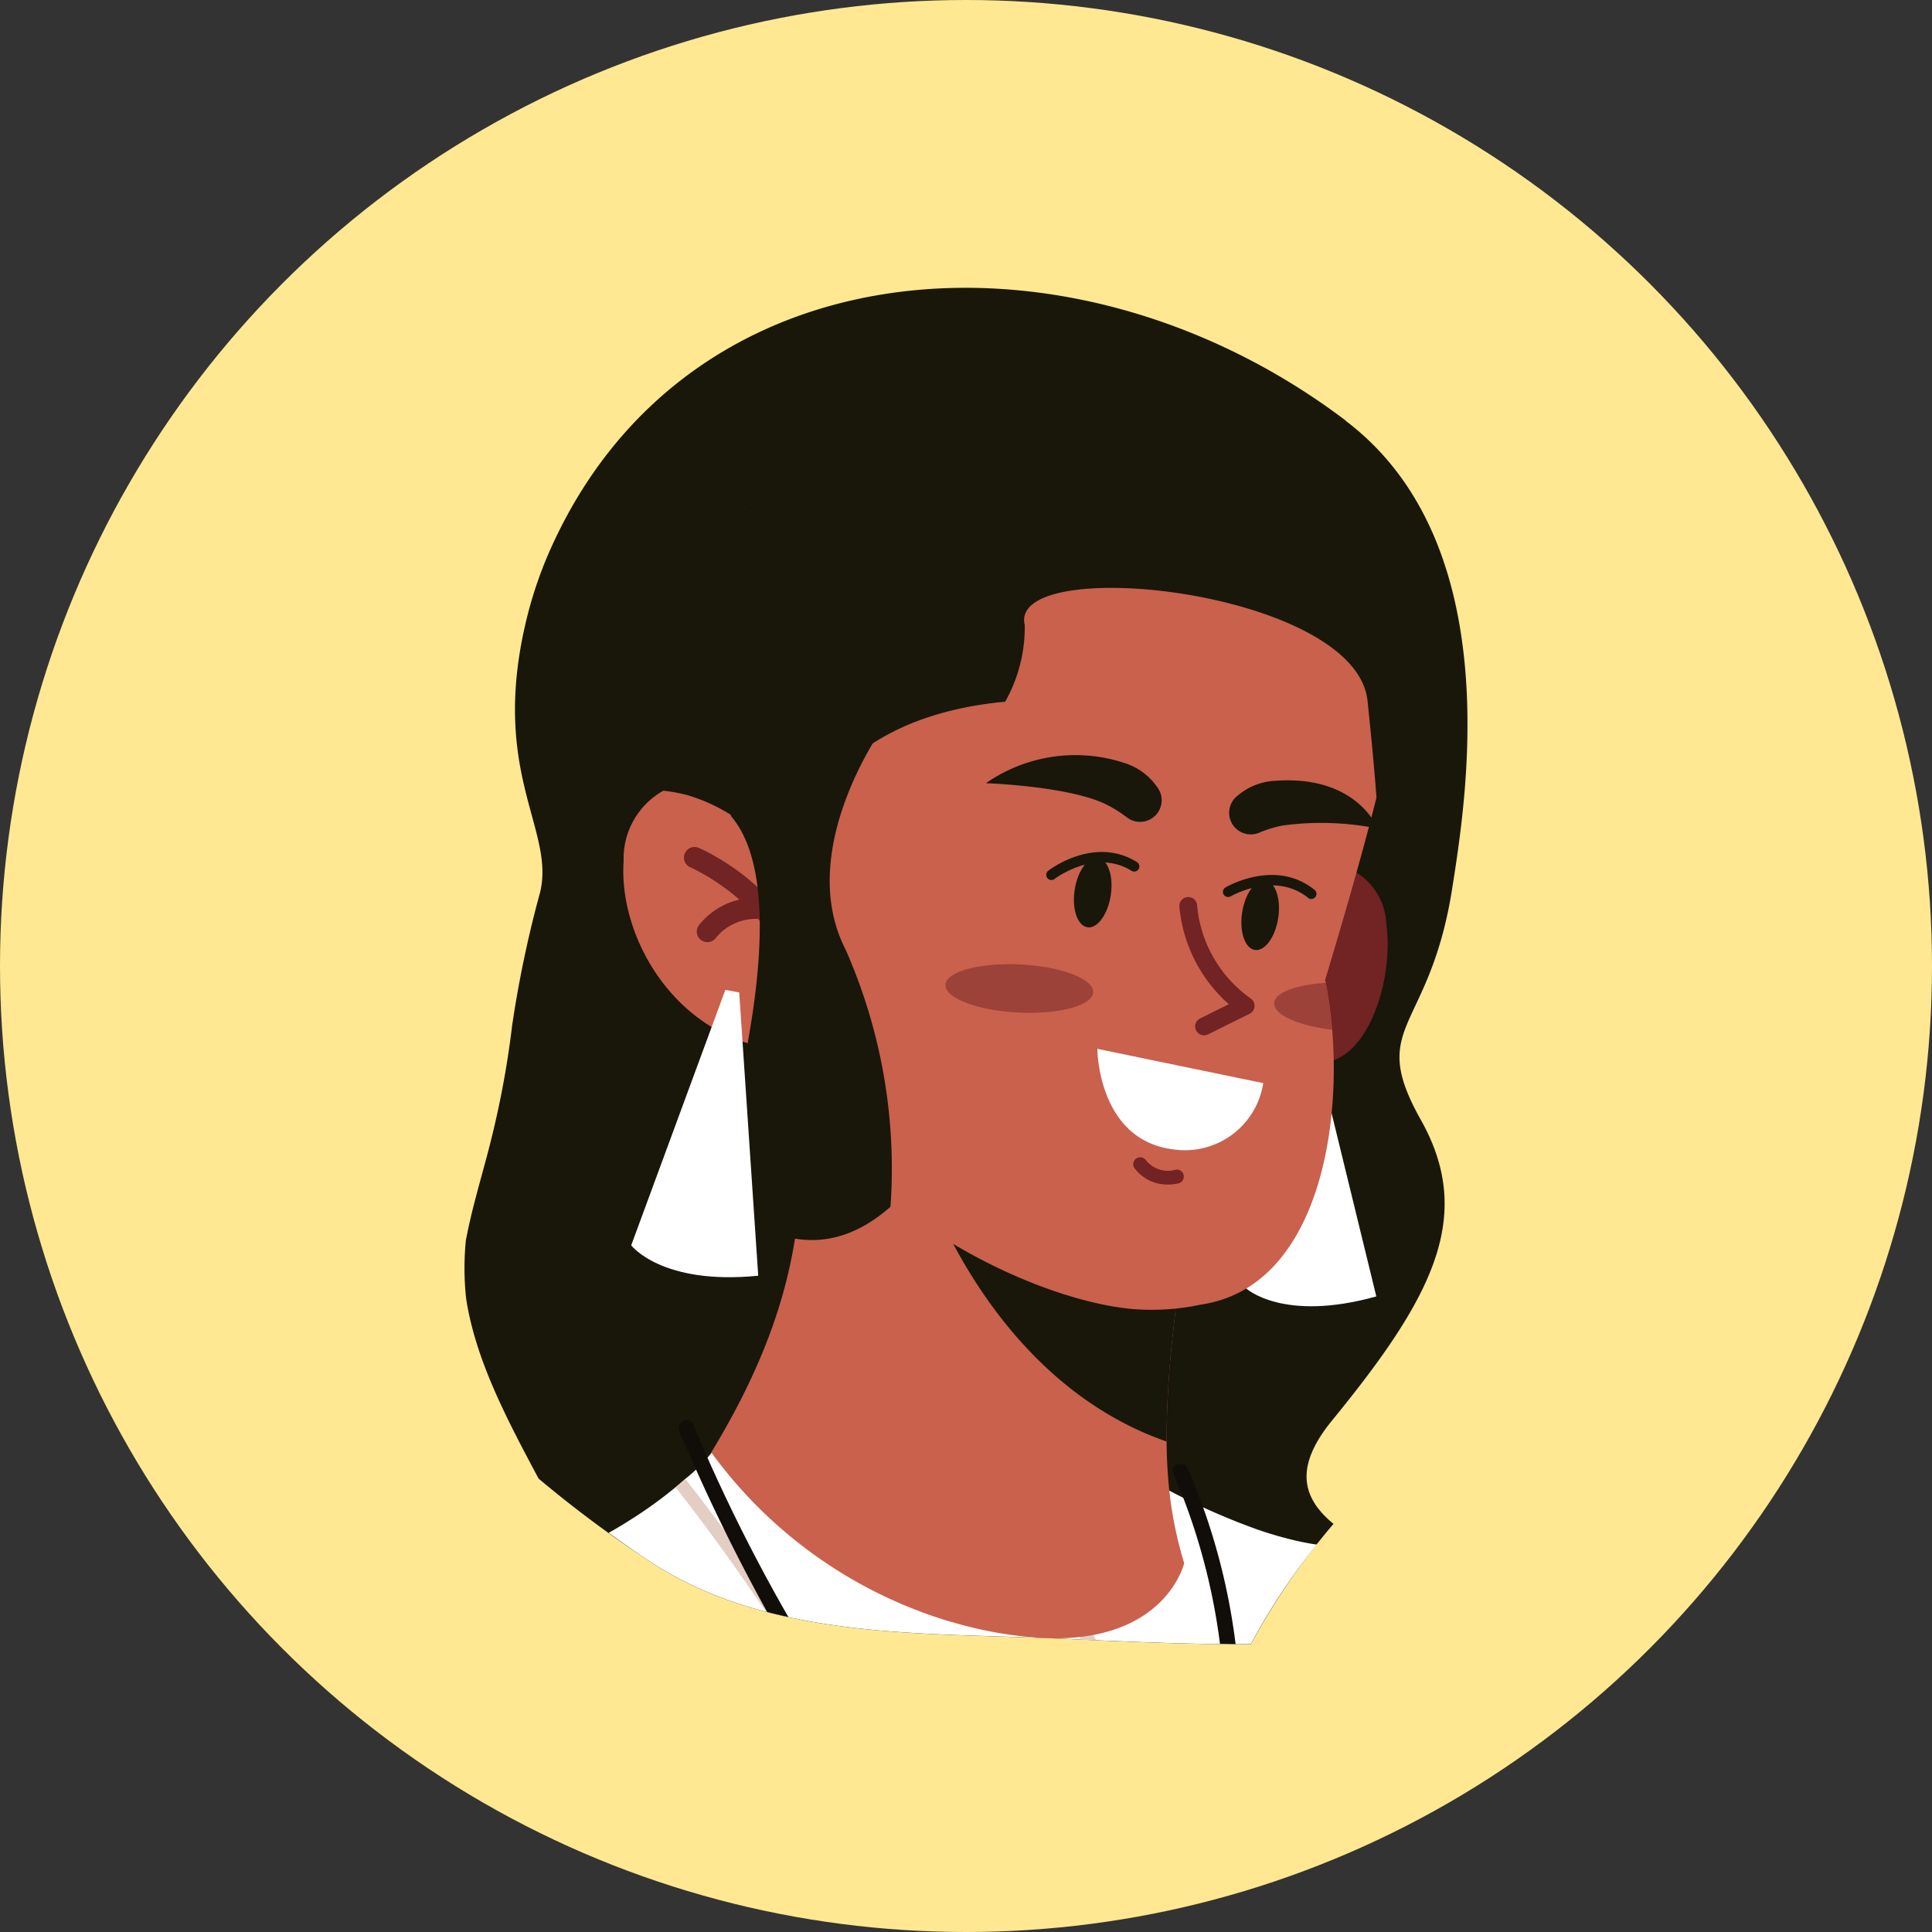 <svg id="Grupo_991351" data-name="Grupo 991351" xmlns="http://www.w3.org/2000/svg" xmlns:xlink="http://www.w3.org/1999/xlink" width="90" height="90" viewBox="0 0 90 90">
  <rect x="0" y="0" width="90" height="90" fill="#333333" stroke="none"/>
  <defs>
    <clipPath id="clip-path">
      <rect id="Rectángulo_38904" data-name="Rectángulo 38904" width="46.721" height="63.186" fill="none"/>
    </clipPath>
    <clipPath id="clip-path-3">
      <rect id="Rectángulo_38901" data-name="Rectángulo 38901" width="2.703" height="2.181" fill="none"/>
    </clipPath>
    <clipPath id="clip-path-4">
      <rect id="Rectángulo_38902" data-name="Rectángulo 38902" width="6.883" height="2.268" fill="none"/>
    </clipPath>
  </defs>
  <g id="Grupo_159043" data-name="Grupo 159043" transform="translate(0 0)">
    <circle id="Elipse_4780" data-name="Elipse 4780" cx="45" cy="45" r="45" fill="#ffe891"/>
  </g>
  <g id="Grupo_162305" data-name="Grupo 162305" transform="translate(21.639 13.407)">
    <g id="Grupo_162304" data-name="Grupo 162304" clip-path="url(#clip-path)">
      <g id="Grupo_162303" data-name="Grupo 162303" transform="translate(0 0)">
        <g id="Grupo_162302" data-name="Grupo 162302" clip-path="url(#clip-path)">
          <path id="Trazado_143571" data-name="Trazado 143571" d="M41.048,6.184C28.6-3.246,10.732-2.3,4.148,11.859a19.033,19.033,0,0,0-1.192,3.314c-1.878,7.345,1.282,10.013.566,12.985a52.286,52.286,0,0,0-1.306,6.223,42.85,42.85,0,0,1-.923,5.087C.934,40.962.461,42.44.148,43.945c-.039.192-.066.331-.085.424a13.231,13.231,0,0,0,.012,2.716c.444,2.9,1.94,5.691,3.375,8.386A55.511,55.511,0,0,0,8.736,59.4c5.524,3.581,12.652,3.245,18.989,3.528,2.965.133,5.931.275,8.9.259l.008,0a32.412,32.412,0,0,1,3.848-5.606c-1.492-1.223-1.82-2.675-.064-4.821,4.7-5.749,6.653-9.513,4.132-14s.42-4.037,1.474-10.857c.614-3.972,2.611-15.962-4.974-21.707" transform="translate(0 0)" fill="#181709"/>
          <path id="Trazado_143572" data-name="Trazado 143572" d="M36.894,65.242a30.011,30.011,0,0,1,3.069-4.634q-.332-.048-.668-.118c-.395-.08-.79-.181-1.186-.295q-.474-.137-.942-.3a31.559,31.559,0,0,1-5.659-2.7l-6.574-.765-.752-.088L12.631,54.992a7.676,7.676,0,0,1-2.084,2.555c-.143.127-.295.259-.455.39a20.038,20.038,0,0,1-2.114,1.524c-.218.139-.442.278-.68.416-.1.06-.213.121-.319.182.67.482,1.341.962,2.019,1.4,5.524,3.581,12.652,3.245,18.988,3.528,2.734.122,5.468.253,8.2.26.235,0,.469,0,.7-.006" transform="translate(-0.262 -2.062)" fill="#fff"/>
          <path id="Trazado_143573" data-name="Trazado 143573" d="M15.279,64.039c-1.454-2.189-2.985-4.326-4.61-6.391-.143.127-.295.258-.455.39,1.473,1.876,2.865,3.812,4.2,5.79.287.076.577.145.868.211" transform="translate(-0.383 -2.162)" fill="#e2cec3"/>
          <path id="Trazado_143574" data-name="Trazado 143574" d="M24.958,57.252a.3.3,0,0,0,0-.6.3.3,0,0,0,0,.6" transform="translate(-0.925 -2.124)" fill="#e2cec3"/>
          <path id="Trazado_143575" data-name="Trazado 143575" d="M25.242,57.033c1.58,2.624,3.037,5.316,4.413,8.049l.7.029q-2.207-4.406-4.754-8.633l-.752-.088c.052.086.106.172.155.258.08.127.157.257.233.384" transform="translate(-0.932 -2.115)" fill="#e2cec3"/>
          <path id="Trazado_143576" data-name="Trazado 143576" d="M40.1,35.459,37.821,47.935s1.707,1.6,6.072.38L40.758,35.467Z" transform="translate(-1.418 -1.33)" fill="#fff"/>
          <path id="Trazado_143577" data-name="Trazado 143577" d="M42.007,27.884a2.956,2.956,0,0,1,2.43,2.8c.383,2.615-.95,6.971-3.593,6.426s1.163-9.228,1.163-9.228" transform="translate(-1.497 -1.046)" fill="#722324"/>
          <line id="Línea_387" data-name="Línea 387" y2="0.002" transform="translate(33.188 47.104)" fill="#c9614d"/>
          <path id="Trazado_143578" data-name="Trazado 143578" d="M23.128,63.566a18.428,18.428,0,0,0,4.247.749l.471.018c5.31.045,6.127-3.5,6.127-3.5a18.366,18.366,0,0,1-.752-4.032c-.041-.531-.064-1.077-.067-1.641A44.354,44.354,0,0,1,33.465,50c.048-.455.1-.928.164-1.415l.007-.058C26.912,46.9,21.419,43.879,17.677,38.89l-1.007-.607-.679-.412-.127.392.121,1.252c.591,5.886-.762,10.751-4.042,16.156a21.3,21.3,0,0,0,11.185,7.9" transform="translate(-0.448 -1.42)" fill="#c9614d"/>
          <path id="Trazado_143579" data-name="Trazado 143579" d="M14.484,63.74c.327.086.658.162.99.234a80.767,80.767,0,0,1-4.45-9c-.186-.421-.8-.057-.619.362a88.3,88.3,0,0,0,4.078,8.4" transform="translate(-0.389 -2.055)" fill="#110e0a"/>
          <path id="Trazado_143580" data-name="Trazado 143580" d="M36.477,65.3c.243,0,.485.014.728.015a29.726,29.726,0,0,0-2.22-8.159c-.162-.426-.854-.242-.69.191A29.184,29.184,0,0,1,36.477,65.3" transform="translate(-1.285 -2.134)" fill="#110e0a"/>
          <path id="Trazado_143581" data-name="Trazado 143581" d="M22.716,44.334c1.4,3.222,4.673,8.922,10.842,11.073a44.579,44.579,0,0,1,.311-5.165c.049-.454.1-.928.165-1.414-.133.014-.269.025-.405.033-3.669.222-7.644-1.69-10.912-4.527" transform="translate(-0.852 -1.662)" fill="#181709"/>
          <path id="Trazado_143582" data-name="Trazado 143582" d="M7.7,26.969c-.251,3.648,2.529,8.326,7.292,8.785l.025,0h0l.1.011c.064.216.139.427.218.644.032.093.068.189.1.282a.062.062,0,0,0,.012.026C18,43.12,26.577,47.371,31.342,47.828a10.949,10.949,0,0,0,3.247-.2c5.137-.752,6.554-7.526,6.119-12.808a20.069,20.069,0,0,0-.3-2.181l-.029-.141s2.2-7.2,2.814-10.358c1.192-6.13-1.924-12.656-15.4-14.823s-17.3,6.026-18.562,10.426c-.212.732-.367,5.175.326,5.941A3.624,3.624,0,0,0,7.7,26.969" transform="translate(-0.288 -0.261)" fill="#c9614d"/>
          <path id="Trazado_143583" data-name="Trazado 143583" d="M39.315,30.433c-.137.892-.623,1.559-1.087,1.488s-.73-.852-.593-1.745.623-1.559,1.087-1.488.73.852.593,1.745" transform="translate(-1.41 -1.076)" fill="#181709"/>
          <path id="Trazado_143584" data-name="Trazado 143584" d="M36.853,29.427A.239.239,0,0,1,36.827,29c.1-.056,2.351-1.355,4.159.122a.239.239,0,0,1-.3.371c-1.551-1.27-3.593-.092-3.613-.081a.237.237,0,0,1-.217.013" transform="translate(-1.377 -1.066)" fill="#181709"/>
          <path id="Trazado_143585" data-name="Trazado 143585" d="M31.21,29.335c-.137.892-.623,1.559-1.087,1.488s-.73-.852-.593-1.745.624-1.559,1.088-1.488.729.852.592,1.745" transform="translate(-1.106 -1.034)" fill="#181709"/>
          <path id="Trazado_143586" data-name="Trazado 143586" d="M28.327,28.6a.239.239,0,0,1-.079-.419c.087-.067,2.16-1.642,4.14-.4a.239.239,0,0,1-.253.405c-1.7-1.064-3.576.363-3.594.377a.243.243,0,0,1-.214.04" transform="translate(-1.056 -1.024)" fill="#181709"/>
          <path id="Trazado_143587" data-name="Trazado 143587" d="M30.629,36.833s.007,4.282,3.582,4.689a3.692,3.692,0,0,0,4.146-3.092Z" transform="translate(-1.149 -1.381)" fill="#fff"/>
          <path id="Trazado_143588" data-name="Trazado 143588" d="M33.471,43.291a1.925,1.925,0,0,1-1.058-.719.324.324,0,0,1,.537-.361,1.31,1.31,0,0,0,1.395.449.324.324,0,0,1,.146.63,2.1,2.1,0,0,1-1.02,0" transform="translate(-1.214 -1.578)" fill="#722324"/>
          <path id="Trazado_143589" data-name="Trazado 143589" d="M9.563,23.648a7.931,7.931,0,0,1,1.09.2A8.059,8.059,0,0,1,15.276,27.4c.192-1.239,1.519-6.924,9.821-7.859.118-.013.246-.025.379-.036a7.079,7.079,0,0,0,.914-3.562c-.827-3.375,15.422-1.661,15.968,3.519.228,2.17.35,3.584.416,4.5v0a8.919,8.919,0,0,1,.058,1.685s1.434,1.494,1.554-5.64a9.687,9.687,0,0,0-2.409-6.364C38.734,9.7,32.577,6.877,25.768,6,15.687,4.714,8.341,15.306,7.859,19.172s1.7,4.477,1.7,4.477" transform="translate(-0.292 -0.221)" fill="#181709"/>
          <g id="Grupo_162298" data-name="Grupo 162298" transform="translate(37.718 32.381)" opacity="0.5">
            <g id="Grupo_162297" data-name="Grupo 162297">
              <g id="Grupo_162296" data-name="Grupo 162296" clip-path="url(#clip-path-3)">
                <path id="Trazado_143590" data-name="Trazado 143590" d="M39.188,34.586c-.027.543,1.134,1.054,2.7,1.237a20.133,20.133,0,0,0-.3-2.181c-1.37.08-2.375.45-2.4.944" transform="translate(-39.188 -33.642)" fill="#722324"/>
              </g>
            </g>
          </g>
          <path id="Trazado_143591" data-name="Trazado 143591" d="M35.709,35.924a.424.424,0,0,0,.228-.04l1.933-.961a.413.413,0,0,0,.051-.711,5.963,5.963,0,0,1-2.5-4.379.414.414,0,0,0-.819.121,6.9,6.9,0,0,0,2.3,4.525l-1.337.663a.414.414,0,0,0,.141.783" transform="translate(-1.298 -1.106)" fill="#722324"/>
          <path id="Trazado_143592" data-name="Trazado 143592" d="M31.8,25.516a1.006,1.006,0,0,0,1.486-1.3,2.923,2.923,0,0,0-1.628-1.242,7.3,7.3,0,0,0-6.422.952s3.872.129,5.608.992a5.706,5.706,0,0,1,.956.6" transform="translate(-0.946 -0.848)" fill="#181709"/>
          <path id="Trazado_143593" data-name="Trazado 143593" d="M38.4,26.279a1.006,1.006,0,0,1-1.1-1.638,2.916,2.916,0,0,1,1.891-.783c3.784-.262,4.736,2.225,4.736,2.225a13.354,13.354,0,0,0-4.449-.137,5.571,5.571,0,0,0-1.077.333" transform="translate(-1.387 -0.894)" fill="#181709"/>
          <g id="Grupo_162301" data-name="Grupo 162301" transform="translate(22.405 31.508)" opacity="0.5">
            <g id="Grupo_162300" data-name="Grupo 162300" transform="translate(0)">
              <g id="Grupo_162299" data-name="Grupo 162299" clip-path="url(#clip-path-4)">
                <path id="Trazado_143594" data-name="Trazado 143594" d="M30.161,34.044c-.031.619-1.6,1.042-3.5.945s-3.416-.676-3.384-1.295,1.6-1.041,3.5-.945,3.416.676,3.384,1.295" transform="translate(-23.278 -32.735)" fill="#722324"/>
              </g>
            </g>
          </g>
          <path id="Trazado_143595" data-name="Trazado 143595" d="M15.276,36.82l.025,0h0l.1.011c.062.215.137.427.216.644.034.093.069.189.1.282a.16.16,0,0,0,.013.026,4.4,4.4,0,0,0,1.892-.6,3.486,3.486,0,0,0,1.044-.987.494.494,0,0,0-.809-.566,2.656,2.656,0,0,1-1.245.947,3.563,3.563,0,0,1-.878.209,4.248,4.248,0,0,1-.466.034" transform="translate(-0.573 -1.328)" fill="#722324"/>
          <path id="Trazado_143596" data-name="Trazado 143596" d="M15.748,33.693a.493.493,0,0,1-.376-.421c-.422-3.477-4.414-5.244-4.453-5.261a.493.493,0,0,1,.39-.907c.186.08,4.553,2,5.043,6.048a.492.492,0,0,1-.43.55.514.514,0,0,1-.172-.01" transform="translate(-0.398 -1.015)" fill="#722324"/>
          <path id="Trazado_143597" data-name="Trazado 143597" d="M11.622,31.575a.48.48,0,0,1-.172-.078.493.493,0,0,1-.116-.688,3.387,3.387,0,0,1,3.073-1.265.493.493,0,0,1-.108.981,2.4,2.4,0,0,0-2.161.856.494.494,0,0,1-.516.194" transform="translate(-0.422 -1.107)" fill="#722324"/>
          <path id="Trazado_143598" data-name="Trazado 143598" d="M11.889,43.176c2.688,1.986,5.432,3.033,8.4.43a25.228,25.228,0,0,0-2.1-12c-2.365-4.636,1.763-10.352,1.763-10.352-2.63,1.089-5.543,1.058-7.106,4.135,2.608,3.01.98,11.184-.954,17.785" transform="translate(-0.446 -0.797)" fill="#181709"/>
          <path id="Trazado_143599" data-name="Trazado 143599" d="M12.453,33.979l-4.385,11.9s1.407,1.865,5.917,1.416L13.1,34.1Z" transform="translate(-0.303 -1.274)" fill="#fff"/>
        </g>
      </g>
    </g>
  </g>
</svg>
